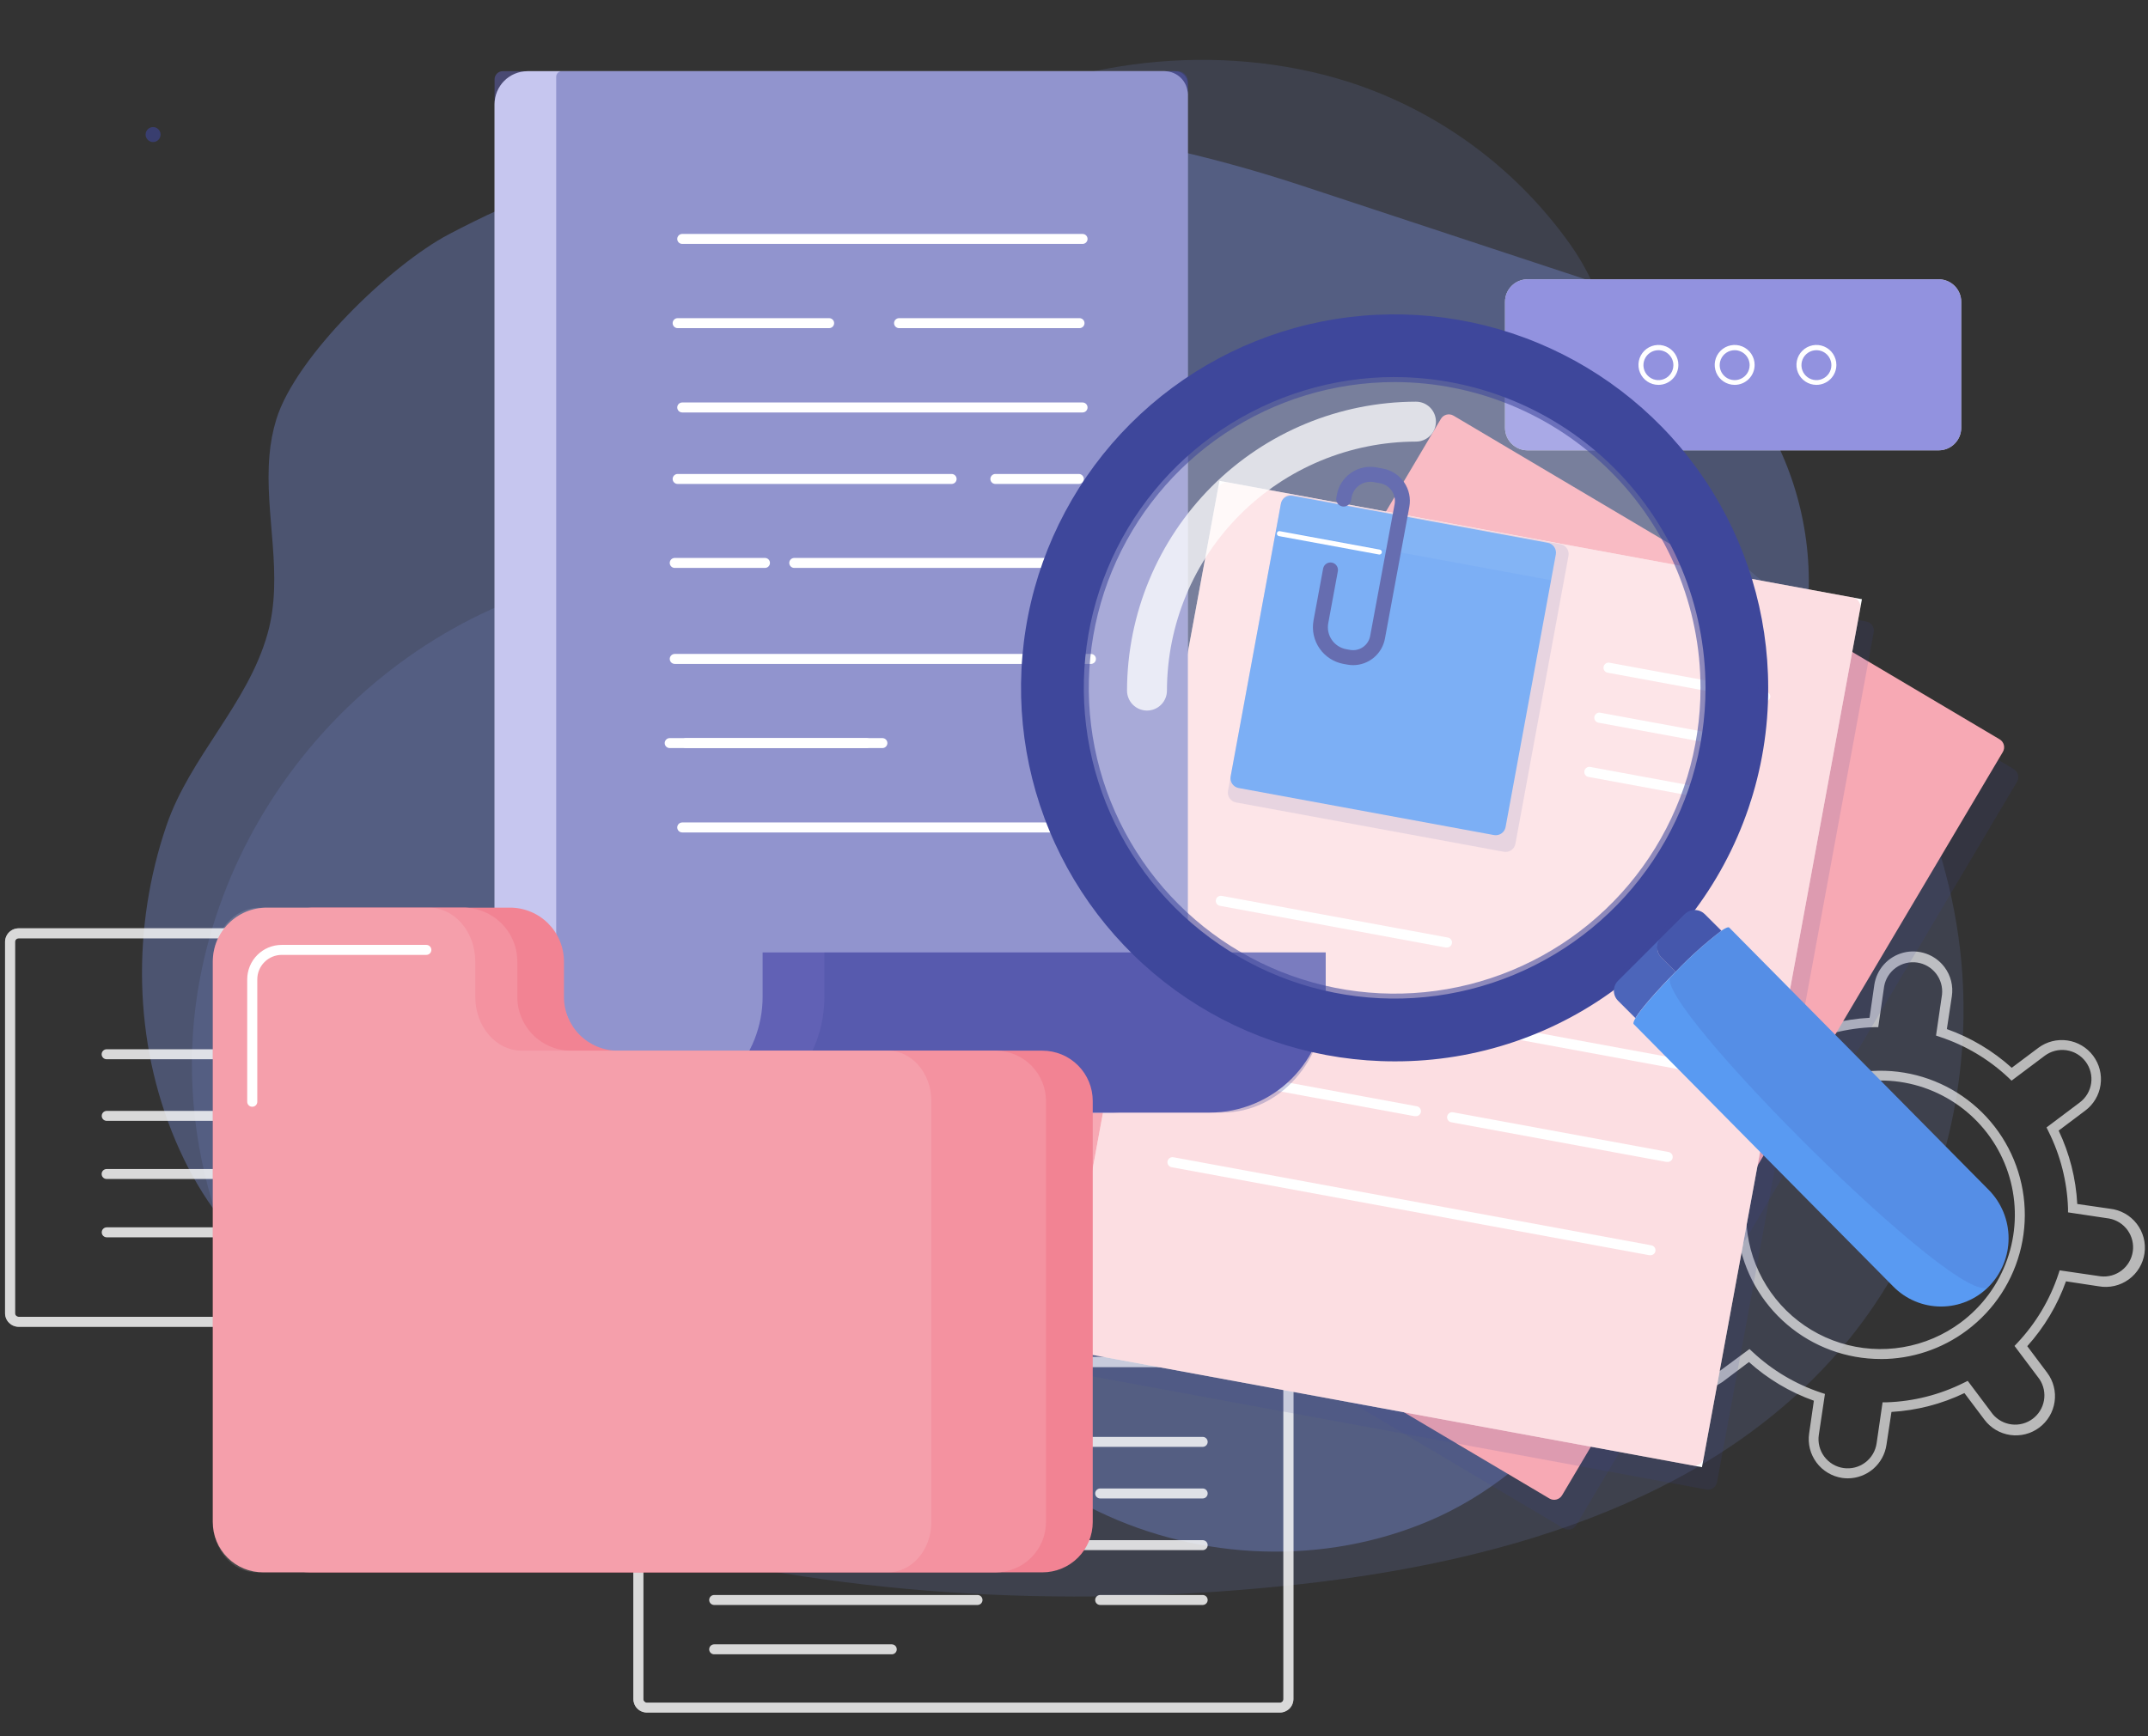 <svg width="261" height="211" viewBox="0 0 261 211" fill="none" xmlns="http://www.w3.org/2000/svg">
<rect x="0" y="0" width="261" height="211" fill="#333333" stroke="none"/>
<g opacity="0.41">
<path opacity="0.32" d="M238.474 126.497C238.689 122.845 238.591 119.182 238.182 115.547C236.248 98.486 227.484 82.4 214.59 71.049C209.99 66.997 204.755 63.367 201.761 58.023C196.72 49.02 197.101 38.674 190.855 29.794C184.515 20.817 175.535 14.036 165.162 10.39C134.457 -0.288 91.478 17.046 95.345 53.982C95.345 54.116 95.374 54.309 95.394 54.552C95.51 56.366 95.257 58.186 94.65 59.9C94.043 61.614 93.094 63.188 91.861 64.525C90.628 65.863 89.137 66.937 87.477 67.683C85.817 68.429 84.023 68.831 82.203 68.865C53.877 69.543 29.498 91.334 24.283 118.989C20.927 136.759 26.419 156.237 39.432 168.811C49.148 178.196 62.181 183.352 75.218 186.893C101.363 194 128.88 195.486 155.833 192.772C181.065 190.231 207.68 182.98 223.999 163.586C232.704 153.241 237.691 139.973 238.474 126.497Z" fill="#87A1FE"/>
</g>
<path opacity="0.3" d="M32.742 55.328C32.105 62.521 34.523 69.924 32.501 77.056C30.083 85.612 23.076 91.974 20.221 100.349C16.002 112.72 16.208 126.586 21.33 138.64C23.798 144.454 27.405 149.854 32.331 153.588C39.926 159.346 49.888 160.61 59.234 159.88C73.164 158.793 87.857 152.743 101.873 154.394C109.598 155.3 111.961 163.695 115.949 169.226C120.486 175.42 126.484 180.387 133.406 183.681C145.922 189.721 160.946 190.279 173.738 184.813C187.398 178.975 199.322 164.722 198.519 148.606C198.158 141.147 195.183 133.743 196.558 126.415C198.288 117.22 205.191 108.84 210.197 101.351C215.771 92.951 219.056 83.234 219.729 73.166C219.729 73.05 219.729 72.934 219.729 72.823C220.196 64.368 217.864 55.995 213.096 49.007C208.329 42.019 201.393 36.808 193.367 34.185L158.323 22.609C122.767 10.867 87.24 11.254 54.543 28.472C47.47 32.202 35.948 43.305 33.575 50.96C33.143 52.382 32.864 53.847 32.742 55.328Z" fill="#87A1FE"/>
<path opacity="0.58" d="M18.602 17.264C19.104 17.264 19.511 16.857 19.511 16.354C19.511 15.852 19.104 15.445 18.602 15.445C18.099 15.445 17.692 15.852 17.692 16.354C17.692 16.857 18.099 17.264 18.602 17.264Z" fill="#3E479B"/>
<g opacity="0.66">
<path d="M224.541 179.677C224.31 179.676 224.079 179.66 223.85 179.629C222.602 179.444 221.477 178.773 220.723 177.762C219.968 176.75 219.645 175.481 219.824 174.232L220.4 170.242C217.489 169.205 214.809 167.608 212.511 165.543L209.285 167.968C208.27 168.677 207.019 168.963 205.797 168.765C204.575 168.568 203.478 167.903 202.737 166.912C201.997 165.92 201.671 164.679 201.829 163.451C201.987 162.223 202.617 161.105 203.585 160.334L206.817 157.908C205.485 155.112 204.716 152.081 204.555 148.988L200.565 148.382C199.946 148.292 199.351 148.081 198.814 147.761C198.277 147.441 197.808 147.019 197.434 146.517C197.06 146.016 196.789 145.446 196.635 144.84C196.481 144.234 196.449 143.604 196.539 142.985C196.629 142.366 196.84 141.771 197.159 141.234C197.479 140.697 197.902 140.228 198.403 139.854C198.904 139.48 199.474 139.209 200.08 139.055C200.686 138.902 201.317 138.869 201.935 138.959L205.919 139.535C206.961 136.625 208.562 133.947 210.631 131.652L208.205 128.426C207.497 127.411 207.211 126.16 207.408 124.938C207.605 123.716 208.27 122.619 209.262 121.878C210.254 121.138 211.495 120.812 212.722 120.97C213.95 121.128 215.068 121.758 215.84 122.726L218.265 125.958C221.057 124.632 224.081 123.866 227.167 123.702L227.743 119.712C227.88 118.78 228.289 117.91 228.92 117.211C229.55 116.512 230.374 116.015 231.287 115.783C232.199 115.552 233.16 115.596 234.048 115.91C234.936 116.224 235.711 116.793 236.275 117.547C236.651 118.048 236.923 118.618 237.076 119.225C237.229 119.832 237.26 120.464 237.166 121.083L236.56 125.073C239.47 126.11 242.149 127.709 244.443 129.778L247.675 127.353C248.687 126.597 249.958 126.276 251.208 126.457C252.458 126.639 253.584 127.31 254.339 128.323C255.094 129.335 255.416 130.606 255.234 131.856C255.052 133.106 254.381 134.232 253.369 134.987L250.143 137.412C251.474 140.209 252.242 143.24 252.405 146.332L256.389 146.908C257.023 146.98 257.637 147.178 258.194 147.491C258.751 147.804 259.239 148.226 259.629 148.731C260.02 149.237 260.305 149.816 260.467 150.433C260.629 151.051 260.666 151.695 260.574 152.327C260.483 152.96 260.265 153.567 259.935 154.113C259.604 154.66 259.167 155.134 258.649 155.508C258.131 155.882 257.543 156.148 256.921 156.291C256.298 156.433 255.653 156.449 255.024 156.338L251.034 155.731C249.992 158.639 248.394 161.317 246.329 163.614L248.754 166.846C249.128 167.348 249.4 167.918 249.553 168.524C249.707 169.13 249.739 169.76 249.649 170.379C249.559 170.998 249.348 171.593 249.028 172.13C248.708 172.668 248.285 173.137 247.784 173.51C247.283 173.884 246.713 174.156 246.107 174.309C245.5 174.463 244.87 174.496 244.251 174.405C243.632 174.315 243.037 174.104 242.5 173.784C241.963 173.464 241.494 173.041 241.12 172.54L238.694 169.314C235.916 170.647 232.905 171.425 229.829 171.606L229.223 175.59C229.06 176.719 228.499 177.752 227.64 178.502C226.781 179.252 225.681 179.669 224.541 179.677ZM212.577 163.96L212.947 164.306C215.33 166.539 218.168 168.229 221.267 169.26L221.746 169.417L221 174.402C220.933 174.863 220.957 175.333 221.071 175.784C221.186 176.236 221.388 176.661 221.666 177.034C221.945 177.408 222.294 177.723 222.694 177.962C223.094 178.2 223.538 178.358 223.999 178.425C224.46 178.492 224.93 178.468 225.381 178.354C225.833 178.24 226.258 178.038 226.631 177.759C227.005 177.481 227.32 177.131 227.559 176.731C227.797 176.331 227.955 175.888 228.022 175.427L228.75 170.436H229.253C232.517 170.328 235.719 169.515 238.64 168.053L239.095 167.829L242.126 171.867C242.708 172.567 243.537 173.017 244.441 173.125C245.344 173.232 246.255 172.988 246.985 172.444C247.714 171.9 248.207 171.096 248.361 170.199C248.516 169.302 248.32 168.379 247.814 167.622L244.782 163.584L245.128 163.214C247.373 160.831 249.071 157.988 250.106 154.882L250.264 154.397L255.249 155.125C256.164 155.225 257.082 154.966 257.81 154.403C258.538 153.84 259.019 153.016 259.152 152.105C259.285 151.194 259.059 150.268 258.522 149.52C257.985 148.772 257.179 148.262 256.273 148.097L251.283 147.351V146.842C251.169 143.587 250.355 140.396 248.894 137.485L248.669 137.03L252.702 133.999C253.075 133.72 253.39 133.37 253.629 132.97C253.867 132.57 254.025 132.126 254.092 131.665C254.159 131.204 254.134 130.734 254.019 130.282C253.905 129.83 253.702 129.406 253.423 129.032C252.86 128.279 252.02 127.78 251.089 127.645C250.158 127.51 249.212 127.749 248.457 128.311L244.419 131.343L244.043 130.979C241.663 128.741 238.824 127.051 235.723 126.025L235.244 125.861L235.972 120.876C236.068 119.963 235.807 119.048 235.243 118.323C234.679 117.598 233.857 117.119 232.948 116.987C232.039 116.855 231.114 117.081 230.367 117.616C229.621 118.151 229.111 118.954 228.944 119.858L228.222 124.842H227.713C224.45 124.945 221.25 125.756 218.332 127.219L217.877 127.45L214.845 123.411C214.282 122.657 213.443 122.157 212.512 122.022C211.58 121.886 210.633 122.127 209.879 122.689C209.125 123.252 208.625 124.092 208.49 125.023C208.354 125.954 208.595 126.901 209.157 127.656L212.189 131.694L211.844 132.064C209.606 134.444 207.916 137.283 206.89 140.384L206.726 140.863L201.741 140.141C200.81 140.006 199.863 140.246 199.11 140.809C198.356 141.372 197.856 142.212 197.721 143.143C197.586 144.074 197.826 145.021 198.389 145.775C198.952 146.529 199.791 147.028 200.723 147.163L205.707 147.891V148.394C205.81 151.658 206.621 154.861 208.084 157.781L208.315 158.236L204.276 161.268C203.713 161.687 203.288 162.264 203.053 162.926C202.818 163.587 202.785 164.304 202.958 164.984C203.131 165.665 203.501 166.279 204.023 166.748C204.545 167.218 205.194 167.522 205.889 167.622C206.82 167.757 207.766 167.517 208.521 166.955L212.577 163.96ZM228.519 165.173C224.357 165.174 220.33 163.694 217.161 160.996C213.991 158.299 211.885 154.561 211.22 150.453C210.555 146.344 211.375 142.133 213.532 138.574C215.689 135.014 219.044 132.339 222.994 131.028C226.944 129.717 231.232 129.855 235.089 131.417C238.947 132.979 242.123 135.864 244.047 139.555C245.971 143.245 246.519 147.5 245.591 151.558C244.664 155.615 242.322 159.21 238.985 161.698C235.965 163.96 232.293 165.182 228.519 165.179V165.173ZM228.465 131.318C225.881 131.324 223.336 131.942 221.039 133.123C218.741 134.303 216.756 136.012 215.248 138.109C213.739 140.206 212.75 142.631 212.361 145.185C211.972 147.739 212.195 150.348 213.011 152.799C213.828 155.25 215.214 157.472 217.056 159.283C218.898 161.094 221.144 162.442 223.608 163.216C226.073 163.99 228.686 164.168 231.232 163.735C233.779 163.303 236.187 162.272 238.258 160.728C240.846 158.797 242.804 156.142 243.883 153.099C244.963 150.055 245.115 146.76 244.321 143.63C243.527 140.5 241.823 137.675 239.423 135.514C237.024 133.353 234.037 131.952 230.842 131.488C230.054 131.376 229.26 131.322 228.465 131.324V131.318Z" fill="white"/>
</g>
<g opacity="0.81">
<path d="M146.136 182.121H133.681C133.52 182.121 133.366 182.057 133.252 181.943C133.138 181.83 133.074 181.676 133.074 181.515C133.074 181.354 133.138 181.2 133.252 181.086C133.366 180.972 133.52 180.908 133.681 180.908H146.136C146.297 180.908 146.451 180.972 146.565 181.086C146.678 181.2 146.742 181.354 146.742 181.515C146.742 181.676 146.678 181.83 146.565 181.943C146.451 182.057 146.297 182.121 146.136 182.121Z" fill="white"/>
<path d="M146.136 195.067H133.681C133.52 195.067 133.366 195.003 133.252 194.89C133.138 194.776 133.074 194.622 133.074 194.461C133.074 194.3 133.138 194.146 133.252 194.032C133.366 193.918 133.52 193.855 133.681 193.855H146.136C146.297 193.855 146.451 193.918 146.565 194.032C146.678 194.146 146.742 194.3 146.742 194.461C146.742 194.622 146.678 194.776 146.565 194.89C146.451 195.003 146.297 195.067 146.136 195.067Z" fill="white"/>
<path d="M155.511 208.141H78.603C78.167 208.141 77.749 207.968 77.441 207.66C77.133 207.351 76.96 206.934 76.96 206.498V166.567C76.961 166.132 77.135 165.715 77.443 165.407C77.751 165.099 78.168 164.926 78.603 164.924H155.511C155.947 164.924 156.366 165.097 156.675 165.405C156.984 165.713 157.158 166.131 157.16 166.567V206.498C157.16 206.714 157.117 206.928 157.034 207.128C156.951 207.328 156.83 207.509 156.677 207.662C156.523 207.814 156.341 207.935 156.141 208.018C155.941 208.1 155.727 208.142 155.511 208.141ZM78.603 166.149C78.547 166.149 78.491 166.16 78.438 166.182C78.386 166.203 78.339 166.235 78.299 166.275C78.259 166.315 78.227 166.362 78.205 166.415C78.184 166.467 78.173 166.523 78.173 166.579V206.51C78.173 206.566 78.184 206.622 78.205 206.675C78.227 206.727 78.259 206.774 78.299 206.814C78.339 206.854 78.386 206.886 78.438 206.908C78.491 206.929 78.547 206.94 78.603 206.94H155.511C155.568 206.941 155.624 206.931 155.677 206.909C155.73 206.888 155.778 206.856 155.819 206.816C155.86 206.776 155.892 206.729 155.914 206.676C155.936 206.623 155.947 206.567 155.947 206.51V166.567C155.944 166.454 155.897 166.347 155.815 166.269C155.733 166.19 155.624 166.147 155.511 166.149H78.603Z" fill="white"/>
<path opacity="0.66" d="M155.511 208.141H78.603C78.167 208.141 77.749 207.968 77.441 207.66C77.133 207.351 76.96 206.934 76.96 206.498V166.567C76.961 166.132 77.135 165.715 77.443 165.407C77.751 165.099 78.168 164.926 78.603 164.924H155.511C155.947 164.924 156.366 165.097 156.675 165.405C156.984 165.713 157.158 166.131 157.16 166.567V206.498C157.16 206.714 157.117 206.928 157.034 207.128C156.951 207.328 156.83 207.509 156.677 207.662C156.523 207.814 156.341 207.935 156.141 208.018C155.941 208.1 155.727 208.142 155.511 208.141ZM78.603 166.149C78.547 166.149 78.491 166.16 78.438 166.182C78.386 166.203 78.339 166.235 78.299 166.275C78.259 166.315 78.227 166.362 78.205 166.415C78.184 166.467 78.173 166.523 78.173 166.579V206.51C78.173 206.566 78.184 206.622 78.205 206.675C78.227 206.727 78.259 206.774 78.299 206.814C78.339 206.854 78.386 206.886 78.438 206.908C78.491 206.929 78.547 206.94 78.603 206.94H155.511C155.568 206.941 155.624 206.931 155.677 206.909C155.73 206.888 155.778 206.856 155.819 206.816C155.86 206.776 155.892 206.729 155.914 206.676C155.936 206.623 155.947 206.567 155.947 206.51V166.567C155.944 166.454 155.897 166.347 155.815 166.269C155.733 166.19 155.624 166.147 155.511 166.149H78.603Z" fill="white"/>
<path d="M146.136 175.851H86.777C86.616 175.851 86.462 175.787 86.348 175.673C86.235 175.56 86.171 175.406 86.171 175.245C86.171 175.084 86.235 174.93 86.348 174.816C86.462 174.702 86.616 174.638 86.777 174.638H146.136C146.297 174.638 146.451 174.702 146.565 174.816C146.678 174.93 146.742 175.084 146.742 175.245C146.742 175.406 146.678 175.56 146.565 175.673C146.451 175.787 146.297 175.851 146.136 175.851Z" fill="white"/>
<path d="M146.136 188.403H86.777C86.616 188.403 86.462 188.339 86.348 188.226C86.235 188.112 86.171 187.958 86.171 187.797C86.171 187.636 86.235 187.482 86.348 187.368C86.462 187.254 86.616 187.19 86.777 187.19H146.136C146.297 187.19 146.451 187.254 146.565 187.368C146.678 187.482 146.742 187.636 146.742 187.797C146.742 187.958 146.678 188.112 146.565 188.226C146.451 188.339 146.297 188.403 146.136 188.403Z" fill="white"/>
<path d="M118.776 182.121H86.777C86.616 182.121 86.462 182.057 86.348 181.943C86.235 181.83 86.171 181.676 86.171 181.515C86.171 181.354 86.235 181.2 86.348 181.086C86.462 180.972 86.616 180.908 86.777 180.908H118.776C118.937 180.908 119.091 180.972 119.205 181.086C119.318 181.2 119.382 181.354 119.382 181.515C119.382 181.676 119.318 181.83 119.205 181.943C119.091 182.057 118.937 182.121 118.776 182.121Z" fill="white"/>
<path d="M118.776 195.067H86.777C86.616 195.067 86.462 195.003 86.348 194.89C86.235 194.776 86.171 194.622 86.171 194.461C86.171 194.3 86.235 194.146 86.348 194.032C86.462 193.918 86.616 193.855 86.777 193.855H118.776C118.937 193.855 119.091 193.918 119.205 194.032C119.318 194.146 119.382 194.3 119.382 194.461C119.382 194.622 119.318 194.776 119.205 194.89C119.091 195.003 118.937 195.067 118.776 195.067Z" fill="white"/>
<path d="M108.358 201.064H86.777C86.616 201.064 86.462 201.001 86.348 200.887C86.235 200.773 86.171 200.619 86.171 200.458C86.171 200.297 86.235 200.143 86.348 200.029C86.462 199.916 86.616 199.852 86.777 199.852H108.358C108.519 199.852 108.673 199.916 108.787 200.029C108.901 200.143 108.965 200.297 108.965 200.458C108.965 200.619 108.901 200.773 108.787 200.887C108.673 201.001 108.519 201.064 108.358 201.064Z" fill="white"/>
</g>
<g opacity="0.81">
<path d="M26.957 143.294H12.956C12.795 143.294 12.641 143.23 12.527 143.117C12.414 143.003 12.35 142.849 12.35 142.688C12.35 142.527 12.414 142.373 12.527 142.259C12.641 142.145 12.795 142.082 12.956 142.082H26.957C27.118 142.082 27.273 142.145 27.386 142.259C27.5 142.373 27.564 142.527 27.564 142.688C27.564 142.849 27.5 143.003 27.386 143.117C27.273 143.23 27.118 143.294 26.957 143.294Z" fill="white"/>
<path d="M26.957 128.741H12.956C12.795 128.741 12.641 128.677 12.527 128.564C12.414 128.45 12.35 128.296 12.35 128.135C12.35 127.974 12.414 127.82 12.527 127.706C12.641 127.592 12.795 127.528 12.956 127.528H26.957C27.118 127.528 27.273 127.592 27.386 127.706C27.5 127.82 27.564 127.974 27.564 128.135C27.564 128.296 27.5 128.45 27.386 128.564C27.273 128.677 27.118 128.741 26.957 128.741Z" fill="white"/>
<path d="M88.978 161.255H2.266C1.829 161.255 1.411 161.082 1.101 160.774C0.792 160.466 0.618 160.049 0.616 159.612V114.479C0.616 114.042 0.79 113.622 1.099 113.313C1.409 113.003 1.828 112.83 2.266 112.83H88.978C89.195 112.83 89.409 112.872 89.609 112.955C89.808 113.038 89.99 113.16 90.142 113.313C90.295 113.466 90.416 113.648 90.498 113.848C90.581 114.048 90.622 114.263 90.622 114.479V159.612C90.622 159.828 90.579 160.042 90.496 160.241C90.414 160.44 90.293 160.622 90.14 160.774C89.988 160.927 89.807 161.048 89.607 161.13C89.408 161.213 89.194 161.255 88.978 161.255ZM2.266 114.042C2.15 114.042 2.039 114.088 1.957 114.17C1.875 114.252 1.829 114.363 1.829 114.479V159.612C1.829 159.669 1.84 159.726 1.862 159.778C1.884 159.831 1.917 159.879 1.957 159.919C1.998 159.959 2.046 159.99 2.099 160.012C2.152 160.033 2.209 160.043 2.266 160.043H88.978C89.093 160.043 89.202 159.997 89.283 159.917C89.364 159.836 89.409 159.726 89.409 159.612V114.479C89.41 114.422 89.399 114.365 89.378 114.312C89.357 114.259 89.325 114.211 89.285 114.171C89.245 114.13 89.197 114.098 89.144 114.076C89.092 114.054 89.035 114.042 88.978 114.042H2.266Z" fill="white"/>
<path opacity="0.66" d="M88.978 161.255H2.266C1.829 161.255 1.411 161.082 1.101 160.774C0.792 160.466 0.618 160.049 0.616 159.612V114.479C0.616 114.042 0.79 113.622 1.099 113.313C1.409 113.003 1.828 112.83 2.266 112.83H88.978C89.195 112.83 89.409 112.872 89.609 112.955C89.808 113.038 89.99 113.16 90.142 113.313C90.295 113.466 90.416 113.648 90.498 113.848C90.581 114.048 90.622 114.263 90.622 114.479V159.612C90.622 159.828 90.579 160.042 90.496 160.241C90.414 160.44 90.293 160.622 90.14 160.774C89.988 160.927 89.807 161.048 89.607 161.13C89.408 161.213 89.194 161.255 88.978 161.255ZM2.266 114.042C2.15 114.042 2.039 114.088 1.957 114.17C1.875 114.252 1.829 114.363 1.829 114.479V159.612C1.829 159.669 1.84 159.726 1.862 159.778C1.884 159.831 1.917 159.879 1.957 159.919C1.998 159.959 2.046 159.99 2.099 160.012C2.152 160.033 2.209 160.043 2.266 160.043H88.978C89.093 160.043 89.202 159.997 89.283 159.917C89.364 159.836 89.409 159.726 89.409 159.612V114.479C89.41 114.422 89.399 114.365 89.378 114.312C89.357 114.259 89.325 114.211 89.285 114.171C89.245 114.13 89.197 114.098 89.144 114.076C89.092 114.054 89.035 114.042 88.978 114.042H2.266Z" fill="white"/>
<path d="M79.67 150.383H12.968C12.807 150.383 12.653 150.319 12.539 150.205C12.426 150.092 12.362 149.937 12.362 149.777C12.362 149.616 12.426 149.462 12.539 149.348C12.653 149.234 12.807 149.17 12.968 149.17H79.67C79.831 149.17 79.985 149.234 80.099 149.348C80.213 149.462 80.277 149.616 80.277 149.777C80.277 149.937 80.213 150.092 80.099 150.205C79.985 150.319 79.831 150.383 79.67 150.383Z" fill="white"/>
<path d="M79.67 136.23H12.968C12.807 136.23 12.653 136.166 12.539 136.052C12.426 135.939 12.362 135.784 12.362 135.624C12.362 135.463 12.426 135.309 12.539 135.195C12.653 135.081 12.807 135.017 12.968 135.017H79.67C79.831 135.017 79.985 135.081 80.099 135.195C80.213 135.309 80.277 135.463 80.277 135.624C80.277 135.784 80.213 135.939 80.099 136.052C79.985 136.166 79.831 136.23 79.67 136.23Z" fill="white"/>
<path d="M79.67 143.294H43.7C43.539 143.294 43.385 143.23 43.271 143.117C43.157 143.003 43.093 142.849 43.093 142.688C43.093 142.527 43.157 142.373 43.271 142.259C43.385 142.145 43.539 142.082 43.7 142.082H79.67C79.831 142.082 79.986 142.145 80.099 142.259C80.213 142.373 80.277 142.527 80.277 142.688C80.277 142.849 80.213 143.003 80.099 143.117C79.986 143.23 79.831 143.294 79.67 143.294Z" fill="white"/>
<path d="M79.67 128.741H43.7C43.539 128.741 43.385 128.677 43.271 128.564C43.157 128.45 43.093 128.296 43.093 128.135C43.093 127.974 43.157 127.82 43.271 127.706C43.385 127.592 43.539 127.528 43.7 127.528H79.67C79.831 127.528 79.986 127.592 80.099 127.706C80.213 127.82 80.277 127.974 80.277 128.135C80.277 128.296 80.213 128.45 80.099 128.564C79.986 128.677 79.831 128.741 79.67 128.741Z" fill="white"/>
<path d="M79.67 121.998H55.415C55.254 121.998 55.1 121.934 54.986 121.821C54.873 121.707 54.809 121.553 54.809 121.392C54.809 121.231 54.873 121.077 54.986 120.963C55.1 120.849 55.254 120.785 55.415 120.785H79.67C79.831 120.785 79.986 120.849 80.099 120.963C80.213 121.077 80.277 121.231 80.277 121.392C80.277 121.553 80.213 121.707 80.099 121.821C79.986 121.934 79.831 121.998 79.67 121.998Z" fill="white"/>
</g>
<path opacity="0.14" d="M176.802 54.533L123.245 144.877C122.929 145.41 123.105 146.098 123.638 146.414L189.993 185.75C190.526 186.066 191.214 185.89 191.53 185.357L245.087 95.013C245.403 94.48 245.227 93.792 244.694 93.476L178.339 54.14C177.806 53.824 177.118 54 176.802 54.533Z" fill="#3E479B"/>
<path d="M175.078 50.912L121.521 141.256C121.205 141.789 121.381 142.477 121.914 142.793L188.269 182.129C188.802 182.445 189.49 182.269 189.806 181.736L243.363 91.392C243.679 90.859 243.503 90.171 242.97 89.855L176.615 50.519C176.082 50.203 175.394 50.379 175.078 50.912Z" fill="#F7A9B4"/>
<path opacity="0.14" d="M207.326 181.03L131.468 167.052C131.176 166.997 130.917 166.828 130.749 166.582C130.581 166.337 130.517 166.035 130.57 165.743L149.611 62.457C149.664 62.165 149.831 61.905 150.075 61.736C150.32 61.566 150.622 61.501 150.914 61.554L226.773 75.537C226.918 75.564 227.056 75.619 227.18 75.7C227.303 75.78 227.41 75.884 227.493 76.006C227.576 76.128 227.635 76.264 227.665 76.409C227.696 76.553 227.697 76.702 227.67 76.847L208.636 180.132C208.61 180.277 208.555 180.416 208.475 180.54C208.394 180.664 208.29 180.771 208.168 180.855C208.047 180.938 207.909 180.996 207.765 181.027C207.62 181.057 207.471 181.058 207.326 181.03Z" fill="#3E479B"/>
<path d="M148.174 58.442L128.736 163.935L206.803 178.32L226.241 72.826L148.174 58.442Z" fill="white"/>
<path opacity="0.39" d="M147.97 59.545L128.939 162.832C128.827 163.441 129.23 164.026 129.839 164.139L205.7 178.117C206.309 178.229 206.894 177.826 207.007 177.217L226.038 73.93C226.15 73.32 225.747 72.736 225.138 72.623L149.277 58.645C148.668 58.533 148.083 58.936 147.97 59.545Z" fill="#F7A9B4"/>
<path d="M214.439 85.263H214.33L195.344 81.759C195.264 81.744 195.188 81.714 195.12 81.671C195.052 81.627 194.993 81.57 194.947 81.504C194.901 81.437 194.868 81.362 194.851 81.283C194.834 81.204 194.832 81.123 194.847 81.043C194.861 80.963 194.891 80.887 194.935 80.819C194.978 80.751 195.035 80.692 195.101 80.646C195.168 80.6 195.243 80.567 195.322 80.55C195.401 80.533 195.483 80.531 195.562 80.546L214.548 84.045C214.709 84.059 214.857 84.137 214.961 84.261C215.064 84.385 215.114 84.545 215.1 84.706C215.085 84.867 215.008 85.015 214.884 85.118C214.76 85.222 214.6 85.272 214.439 85.257V85.263Z" fill="white"/>
<path d="M213.323 91.333H213.214L194.222 87.835C194.061 87.805 193.919 87.712 193.826 87.578C193.734 87.443 193.698 87.277 193.728 87.116C193.758 86.955 193.85 86.813 193.985 86.72C194.12 86.627 194.286 86.592 194.447 86.622L213.432 90.121C213.512 90.128 213.589 90.151 213.66 90.188C213.731 90.225 213.794 90.275 213.845 90.337C213.896 90.398 213.935 90.469 213.959 90.545C213.983 90.622 213.991 90.702 213.984 90.782C213.977 90.861 213.954 90.939 213.917 91.01C213.88 91.08 213.829 91.143 213.768 91.194C213.707 91.246 213.636 91.284 213.559 91.308C213.483 91.332 213.403 91.341 213.323 91.333Z" fill="white"/>
<path d="M212.11 97.925H211.995L193.009 94.426C192.849 94.397 192.706 94.305 192.613 94.171C192.519 94.037 192.483 93.871 192.512 93.71C192.541 93.55 192.633 93.407 192.767 93.314C192.901 93.22 193.067 93.184 193.228 93.213L212.22 96.718C212.38 96.733 212.529 96.81 212.632 96.934C212.736 97.058 212.786 97.218 212.771 97.379C212.757 97.54 212.679 97.688 212.555 97.792C212.431 97.895 212.271 97.945 212.11 97.931V97.925Z" fill="white"/>
<path opacity="0.14" d="M155.662 61.121L149.214 96.114C149.093 96.773 149.529 97.405 150.187 97.526L182.724 103.522C183.383 103.643 184.015 103.207 184.136 102.549L190.584 67.555C190.705 66.896 190.27 66.264 189.611 66.143L157.075 60.148C156.416 60.026 155.784 60.462 155.662 61.121Z" fill="#3E479B"/>
<path d="M155.639 61.231L149.534 94.364C149.412 95.022 149.848 95.655 150.507 95.776L181.528 101.492C182.187 101.613 182.82 101.178 182.941 100.519L189.046 67.386C189.167 66.727 188.732 66.095 188.073 65.974L157.051 60.258C156.392 60.136 155.76 60.572 155.639 61.231Z" fill="#599AF2"/>
<path opacity="0.07" d="M188.48 70.522L155.074 64.368L155.68 61.208C155.708 61.056 155.766 60.91 155.85 60.779C155.934 60.649 156.044 60.537 156.172 60.449C156.3 60.361 156.444 60.299 156.596 60.267C156.748 60.235 156.904 60.233 157.057 60.262L188.183 65.999C188.329 66.026 188.469 66.081 188.594 66.162C188.719 66.243 188.827 66.348 188.911 66.471C188.996 66.594 189.055 66.732 189.086 66.878C189.117 67.024 189.119 67.174 189.092 67.321L188.48 70.522Z" fill="#ECF1F7"/>
<path d="M164.418 80.843C164.18 80.842 163.943 80.82 163.709 80.776L163.242 80.691C162.061 80.473 161.014 79.795 160.332 78.806C159.65 77.817 159.388 76.598 159.604 75.416L160.774 69.085C160.823 68.853 160.96 68.649 161.157 68.517C161.354 68.385 161.595 68.334 161.828 68.377C162.061 68.42 162.269 68.552 162.406 68.746C162.543 68.939 162.6 69.178 162.563 69.413L161.393 75.743C161.263 76.451 161.42 77.181 161.828 77.773C162.236 78.365 162.862 78.771 163.57 78.903L164.03 78.987C164.58 79.088 165.148 78.967 165.608 78.65C166.069 78.332 166.385 77.846 166.486 77.296L169.458 61.275C169.562 60.707 169.437 60.121 169.109 59.646C168.782 59.171 168.279 58.845 167.711 58.74L166.923 58.595C166.624 58.54 166.318 58.544 166.021 58.607C165.724 58.671 165.442 58.792 165.192 58.964C164.942 59.137 164.728 59.357 164.563 59.612C164.398 59.867 164.285 60.152 164.23 60.45L164.158 60.844C164.109 61.077 163.972 61.281 163.775 61.413C163.578 61.545 163.337 61.595 163.104 61.553C162.87 61.51 162.663 61.378 162.526 61.184C162.388 60.991 162.332 60.751 162.369 60.517L162.442 60.117C162.642 59.041 163.261 58.089 164.162 57.468C165.063 56.847 166.174 56.609 167.25 56.806L168.039 56.952C169.081 57.143 170.004 57.741 170.605 58.613C171.207 59.485 171.437 60.56 171.246 61.602L168.281 77.617C168.114 78.521 167.637 79.338 166.932 79.927C166.226 80.516 165.337 80.84 164.418 80.843Z" fill="#3E479B"/>
<path d="M167.578 67.387H167.523L155.395 65.156C155.317 65.141 155.247 65.096 155.202 65.03C155.156 64.964 155.139 64.883 155.153 64.804C155.159 64.764 155.173 64.726 155.194 64.692C155.215 64.657 155.242 64.628 155.275 64.604C155.308 64.581 155.346 64.565 155.385 64.556C155.424 64.548 155.465 64.548 155.505 64.555L167.632 66.793C167.672 66.797 167.711 66.808 167.746 66.827C167.782 66.845 167.813 66.871 167.839 66.901C167.864 66.932 167.884 66.967 167.895 67.005C167.907 67.044 167.912 67.084 167.908 67.124C167.905 67.163 167.893 67.202 167.875 67.237C167.856 67.273 167.831 67.304 167.8 67.33C167.769 67.356 167.734 67.375 167.696 67.387C167.658 67.399 167.617 67.403 167.578 67.4V67.387Z" fill="white"/>
<path d="M204.628 130.051H204.519L146.494 119.354C146.414 119.34 146.338 119.309 146.27 119.265C146.202 119.221 146.144 119.164 146.098 119.097C146.052 119.031 146.02 118.956 146.003 118.876C145.986 118.797 145.985 118.715 146 118.636C146.014 118.556 146.045 118.48 146.089 118.412C146.133 118.344 146.19 118.286 146.256 118.24C146.323 118.194 146.398 118.162 146.478 118.145C146.557 118.128 146.638 118.127 146.718 118.142L204.737 128.832C204.898 128.847 205.046 128.924 205.15 129.048C205.253 129.172 205.303 129.332 205.289 129.493C205.274 129.654 205.196 129.802 205.072 129.906C204.948 130.009 204.789 130.059 204.628 130.045V130.051Z" fill="white"/>
<path d="M200.492 152.554C200.456 152.56 200.419 152.56 200.383 152.554L142.358 141.863C142.279 141.849 142.203 141.818 142.135 141.774C142.067 141.73 142.008 141.673 141.962 141.606C141.916 141.54 141.884 141.465 141.867 141.385C141.85 141.306 141.849 141.224 141.864 141.145C141.879 141.065 141.909 140.989 141.953 140.921C141.997 140.853 142.054 140.795 142.121 140.749C142.188 140.703 142.263 140.671 142.342 140.654C142.421 140.637 142.503 140.636 142.583 140.651L200.601 151.347C200.762 151.362 200.911 151.439 201.014 151.563C201.118 151.687 201.168 151.847 201.153 152.008C201.139 152.169 201.061 152.317 200.937 152.421C200.813 152.524 200.653 152.574 200.492 152.56V152.554Z" fill="white"/>
<path d="M171.974 135.66H171.883L144.45 130.603C144.289 130.573 144.147 130.481 144.054 130.346C143.962 130.211 143.926 130.045 143.956 129.884C143.986 129.723 144.078 129.581 144.213 129.488C144.348 129.396 144.514 129.36 144.675 129.39L172.101 134.447C172.262 134.462 172.411 134.539 172.514 134.663C172.618 134.787 172.668 134.947 172.653 135.108C172.639 135.269 172.561 135.418 172.437 135.521C172.313 135.624 172.153 135.674 171.992 135.66H171.974Z" fill="white"/>
<path d="M175.752 115.158H175.643L148.234 110.095C148.073 110.066 147.93 109.974 147.837 109.84C147.744 109.706 147.708 109.54 147.737 109.379C147.766 109.219 147.857 109.076 147.992 108.983C148.126 108.889 148.292 108.853 148.452 108.882L175.879 113.939C176.04 113.954 176.188 114.032 176.292 114.156C176.395 114.28 176.445 114.439 176.431 114.6C176.416 114.761 176.339 114.91 176.215 115.013C176.091 115.117 175.931 115.167 175.77 115.152L175.752 115.158Z" fill="white"/>
<path d="M202.584 141.214C202.546 141.22 202.507 141.22 202.469 141.214L176.34 136.4C176.179 136.371 176.036 136.279 175.943 136.145C175.85 136.011 175.814 135.845 175.843 135.684C175.872 135.523 175.963 135.381 176.097 135.287C176.232 135.194 176.397 135.158 176.558 135.187L202.693 140.008C202.854 140.022 203.003 140.1 203.106 140.224C203.21 140.348 203.26 140.508 203.245 140.669C203.231 140.83 203.153 140.978 203.029 141.082C202.905 141.185 202.745 141.235 202.584 141.221V141.214Z" fill="white"/>
<path d="M235.565 33.945H185.611C184.098 33.945 182.871 35.172 182.871 36.686V51.991C182.871 53.505 184.098 54.732 185.611 54.732H235.565C237.079 54.732 238.306 53.505 238.306 51.991V36.686C238.306 35.172 237.079 33.945 235.565 33.945Z" fill="white"/>
<path opacity="0.74" d="M235.565 33.945H185.611C184.098 33.945 182.871 35.172 182.871 36.686V51.991C182.871 53.505 184.098 54.732 185.611 54.732H235.565C237.079 54.732 238.306 53.505 238.306 51.991V36.686C238.306 35.172 237.079 33.945 235.565 33.945Z" fill="#6D6CD4"/>
<path d="M220.709 46.776C220.229 46.776 219.76 46.634 219.361 46.368C218.963 46.101 218.652 45.722 218.468 45.279C218.285 44.836 218.236 44.348 218.33 43.878C218.424 43.407 218.655 42.975 218.994 42.636C219.333 42.297 219.765 42.066 220.236 41.972C220.706 41.878 221.194 41.926 221.637 42.11C222.08 42.294 222.459 42.604 222.726 43.003C222.992 43.402 223.135 43.871 223.135 44.351C223.135 44.994 222.879 45.611 222.424 46.066C221.969 46.521 221.352 46.776 220.709 46.776ZM220.709 42.562C220.349 42.562 219.997 42.669 219.698 42.869C219.399 43.069 219.166 43.353 219.028 43.685C218.891 44.017 218.855 44.383 218.925 44.736C218.995 45.089 219.168 45.413 219.423 45.667C219.677 45.922 220.001 46.095 220.354 46.165C220.707 46.236 221.073 46.2 221.405 46.062C221.738 45.924 222.022 45.691 222.222 45.392C222.421 45.093 222.528 44.741 222.528 44.381C222.528 43.899 222.336 43.436 221.995 43.095C221.654 42.754 221.191 42.562 220.709 42.562Z" fill="white"/>
<path d="M210.776 46.776C210.297 46.776 209.828 46.634 209.429 46.368C209.03 46.101 208.719 45.722 208.535 45.279C208.352 44.836 208.304 44.348 208.397 43.878C208.491 43.407 208.722 42.975 209.061 42.636C209.4 42.297 209.833 42.066 210.303 41.972C210.774 41.878 211.261 41.926 211.705 42.11C212.148 42.294 212.527 42.604 212.793 43.003C213.06 43.402 213.202 43.871 213.202 44.351C213.202 44.994 212.946 45.611 212.491 46.066C212.037 46.521 211.42 46.776 210.776 46.776ZM210.776 42.562C210.417 42.562 210.065 42.669 209.766 42.869C209.467 43.069 209.233 43.353 209.096 43.685C208.958 44.017 208.922 44.383 208.992 44.736C209.062 45.089 209.236 45.413 209.49 45.667C209.744 45.922 210.069 46.095 210.421 46.165C210.774 46.236 211.14 46.2 211.473 46.062C211.805 45.924 212.089 45.691 212.289 45.392C212.489 45.093 212.596 44.741 212.596 44.381C212.596 43.899 212.404 43.436 212.063 43.095C211.722 42.754 211.259 42.562 210.776 42.562Z" fill="white"/>
<path d="M201.511 46.776C201.031 46.776 200.562 46.634 200.163 46.368C199.764 46.101 199.454 45.722 199.27 45.279C199.086 44.836 199.038 44.348 199.132 43.878C199.226 43.407 199.457 42.975 199.796 42.636C200.135 42.297 200.567 42.066 201.038 41.972C201.508 41.878 201.996 41.926 202.439 42.11C202.882 42.294 203.261 42.604 203.528 43.003C203.794 43.402 203.936 43.871 203.936 44.351C203.936 44.994 203.681 45.611 203.226 46.066C202.771 46.521 202.154 46.776 201.511 46.776ZM201.511 42.562C201.151 42.562 200.799 42.669 200.5 42.869C200.201 43.069 199.968 43.353 199.83 43.685C199.692 44.017 199.656 44.383 199.727 44.736C199.797 45.089 199.97 45.413 200.225 45.667C200.479 45.922 200.803 46.095 201.156 46.165C201.509 46.236 201.875 46.2 202.207 46.062C202.539 45.924 202.824 45.691 203.023 45.392C203.223 45.093 203.33 44.741 203.33 44.381C203.33 43.899 203.138 43.436 202.797 43.095C202.456 42.754 201.993 42.562 201.511 42.562Z" fill="white"/>
<path d="M64.098 8.653H141.497C141.868 8.652 142.235 8.725 142.578 8.866C142.921 9.007 143.232 9.215 143.495 9.477C143.757 9.739 143.966 10.05 144.108 10.392C144.25 10.735 144.323 11.102 144.323 11.473V125.473C144.325 126.753 144.074 128.02 143.585 129.203C143.096 130.386 142.379 131.461 141.475 132.367C140.57 133.272 139.496 133.991 138.314 134.481C137.132 134.971 135.864 135.223 134.584 135.223H80.841C75.338 135.222 70.062 133.035 66.172 129.144C62.282 125.252 60.096 119.975 60.096 114.473V12.661C60.096 12.135 60.198 11.614 60.399 11.128C60.6 10.642 60.895 10.2 61.266 9.827C61.638 9.455 62.08 9.16 62.566 8.958C63.051 8.757 63.572 8.653 64.098 8.653Z" fill="white"/>
<path opacity="0.39" d="M61.079 8.653H142.807C143.208 8.653 143.593 8.812 143.877 9.095C144.161 9.378 144.321 9.762 144.323 10.163V125.928C144.325 127.148 144.086 128.356 143.62 129.484C143.154 130.612 142.47 131.637 141.608 132.5C140.746 133.363 139.722 134.048 138.595 134.516C137.468 134.983 136.259 135.223 135.039 135.223H78.997C76.515 135.223 74.056 134.734 71.763 133.784C69.469 132.834 67.385 131.441 65.63 129.685C63.875 127.93 62.483 125.845 61.533 123.551C60.584 121.257 60.096 118.799 60.096 116.316V9.635C60.096 9.375 60.2 9.125 60.384 8.941C60.568 8.757 60.818 8.653 61.079 8.653Z" fill="#6D6CD4"/>
<path opacity="0.39" d="M68.246 8.653H143.128C143.45 8.653 143.759 8.781 143.986 9.008C144.213 9.236 144.341 9.544 144.341 9.866V126.291C144.332 128.667 143.38 130.941 141.695 132.616C140.01 134.29 137.73 135.228 135.355 135.223H86.165C81.235 135.22 76.508 133.259 73.024 129.772C69.54 126.284 67.584 121.555 67.585 116.626V9.296C67.593 9.125 67.666 8.963 67.788 8.844C67.911 8.724 68.075 8.656 68.246 8.653Z" fill="#3E479B"/>
<path d="M79.331 135.223H146.985C150.724 135.223 154.31 133.738 156.954 131.094C159.598 128.45 161.083 124.864 161.083 121.125V115.758H92.665V121.119C92.672 124.73 91.293 128.207 88.812 130.831C86.331 133.456 82.937 135.028 79.331 135.223Z" fill="#6161B5"/>
<g opacity="0.28">
<path d="M88.299 135.223H148.531C155.462 135.223 161.083 128.911 161.083 121.125V115.758H100.172V121.119C100.172 128.644 94.915 134.799 88.299 135.223Z" fill="#3E479B"/>
</g>
<path d="M131.54 101.175H82.896C82.736 101.175 82.581 101.111 82.468 100.997C82.354 100.884 82.29 100.729 82.29 100.569C82.29 100.408 82.354 100.254 82.468 100.14C82.581 100.026 82.736 99.962 82.896 99.962H131.54C131.701 99.962 131.855 100.026 131.969 100.14C132.083 100.254 132.147 100.408 132.147 100.569C132.147 100.729 132.083 100.884 131.969 100.997C131.855 101.111 131.701 101.175 131.54 101.175Z" fill="white"/>
<path d="M132.559 80.691H81.987C81.826 80.691 81.672 80.627 81.558 80.514C81.444 80.4 81.38 80.246 81.38 80.085C81.38 79.924 81.444 79.77 81.558 79.656C81.672 79.543 81.826 79.479 81.987 79.479H132.559C132.72 79.479 132.874 79.543 132.988 79.656C133.102 79.77 133.165 79.924 133.165 80.085C133.165 80.246 133.102 80.4 132.988 80.514C132.874 80.627 132.72 80.691 132.559 80.691Z" fill="white"/>
<path d="M107.218 90.921H81.374C81.213 90.921 81.059 90.857 80.945 90.743C80.832 90.63 80.768 90.475 80.768 90.315C80.768 90.154 80.832 90 80.945 89.886C81.059 89.772 81.213 89.708 81.374 89.708H107.218C107.379 89.708 107.533 89.772 107.647 89.886C107.761 90 107.825 90.154 107.825 90.315C107.825 90.475 107.761 90.63 107.647 90.743C107.533 90.857 107.379 90.921 107.218 90.921Z" fill="white"/>
<path d="M105.26 90.921H83.351C83.19 90.921 83.036 90.857 82.922 90.743C82.809 90.63 82.745 90.475 82.745 90.315C82.745 90.154 82.809 90 82.922 89.886C83.036 89.772 83.19 89.708 83.351 89.708H105.278C105.439 89.708 105.593 89.772 105.707 89.886C105.82 90 105.884 90.154 105.884 90.315C105.884 90.475 105.82 90.63 105.707 90.743C105.593 90.857 105.439 90.921 105.278 90.921H105.26Z" fill="white"/>
<path d="M115.629 58.819H82.338C82.178 58.819 82.023 58.755 81.91 58.642C81.796 58.528 81.732 58.374 81.732 58.213C81.732 58.052 81.796 57.898 81.91 57.784C82.023 57.67 82.178 57.606 82.338 57.606H115.629C115.79 57.606 115.944 57.67 116.058 57.784C116.171 57.898 116.235 58.052 116.235 58.213C116.235 58.374 116.171 58.528 116.058 58.642C115.944 58.755 115.79 58.819 115.629 58.819Z" fill="white"/>
<path d="M131.061 58.819H120.947C120.786 58.819 120.632 58.755 120.518 58.642C120.404 58.528 120.34 58.374 120.34 58.213C120.34 58.052 120.404 57.898 120.518 57.784C120.632 57.67 120.786 57.606 120.947 57.606H131.086C131.246 57.606 131.401 57.67 131.514 57.784C131.628 57.898 131.692 58.052 131.692 58.213C131.692 58.374 131.628 58.528 131.514 58.642C131.401 58.755 131.246 58.819 131.086 58.819H131.061Z" fill="white"/>
<path d="M132.559 69.025H96.51C96.349 69.025 96.195 68.961 96.081 68.847C95.967 68.733 95.903 68.579 95.903 68.418C95.903 68.257 95.967 68.103 96.081 67.989C96.195 67.876 96.349 67.812 96.51 67.812H132.559C132.72 67.812 132.874 67.876 132.988 67.989C133.102 68.103 133.165 68.257 133.165 68.418C133.165 68.579 133.102 68.733 132.988 68.847C132.874 68.961 132.72 69.025 132.559 69.025Z" fill="white"/>
<path d="M92.95 69.025H81.987C81.826 69.025 81.672 68.961 81.558 68.847C81.444 68.733 81.38 68.579 81.38 68.418C81.38 68.257 81.444 68.103 81.558 67.989C81.672 67.876 81.826 67.812 81.987 67.812H92.95C93.111 67.812 93.265 67.876 93.379 67.989C93.493 68.103 93.556 68.257 93.556 68.418C93.556 68.579 93.493 68.733 93.379 68.847C93.265 68.961 93.111 69.025 92.95 69.025Z" fill="white"/>
<path d="M131.54 50.13H82.896C82.736 50.13 82.581 50.066 82.468 49.952C82.354 49.838 82.29 49.684 82.29 49.523C82.29 49.362 82.354 49.208 82.468 49.094C82.581 48.981 82.736 48.917 82.896 48.917H131.54C131.701 48.917 131.855 48.981 131.969 49.094C132.083 49.208 132.147 49.362 132.147 49.523C132.147 49.684 132.083 49.838 131.969 49.952C131.855 50.066 131.701 50.13 131.54 50.13Z" fill="white"/>
<path d="M131.54 29.646H82.896C82.736 29.646 82.581 29.582 82.468 29.468C82.354 29.355 82.29 29.201 82.29 29.04C82.29 28.879 82.354 28.725 82.468 28.611C82.581 28.497 82.736 28.433 82.896 28.433H131.54C131.701 28.433 131.855 28.497 131.969 28.611C132.083 28.725 132.147 28.879 132.147 29.04C132.147 29.201 132.083 29.355 131.969 29.468C131.855 29.582 131.701 29.646 131.54 29.646Z" fill="white"/>
<path d="M100.748 39.882H82.338C82.178 39.882 82.023 39.818 81.91 39.704C81.796 39.59 81.732 39.436 81.732 39.275C81.732 39.115 81.796 38.96 81.91 38.847C82.023 38.733 82.178 38.669 82.338 38.669H100.748C100.909 38.669 101.063 38.733 101.177 38.847C101.291 38.96 101.355 39.115 101.355 39.275C101.355 39.436 101.291 39.59 101.177 39.704C101.063 39.818 100.909 39.882 100.748 39.882Z" fill="white"/>
<path d="M131.171 39.882H109.244C109.083 39.882 108.929 39.818 108.815 39.704C108.701 39.59 108.637 39.436 108.637 39.275C108.637 39.115 108.701 38.96 108.815 38.847C108.929 38.733 109.083 38.669 109.244 38.669H131.171C131.331 38.669 131.486 38.733 131.599 38.847C131.713 38.96 131.777 39.115 131.777 39.275C131.777 39.436 131.713 39.59 131.599 39.704C131.486 39.818 131.331 39.882 131.171 39.882Z" fill="white"/>
<path opacity="0.21" d="M196.579 110.738C211.567 95.75 211.567 71.451 196.579 56.463C181.592 41.476 157.292 41.476 142.305 56.463C127.317 71.451 127.317 95.75 142.305 110.738C157.292 125.725 181.592 125.725 196.579 110.738Z" fill="white"/>
<path opacity="0.76" d="M139.369 86.361C138.725 86.361 138.109 86.106 137.654 85.651C137.199 85.196 136.943 84.579 136.943 83.936C136.958 74.628 140.661 65.705 147.242 59.123C153.823 52.541 162.745 48.836 172.053 48.82C172.696 48.82 173.313 49.075 173.768 49.53C174.223 49.985 174.478 50.602 174.478 51.245C174.478 51.889 174.223 52.506 173.768 52.961C173.313 53.415 172.696 53.671 172.053 53.671C164.032 53.687 156.344 56.881 150.672 62.553C145.001 68.226 141.809 75.914 141.794 83.936C141.794 84.579 141.539 85.196 141.084 85.651C140.629 86.106 140.012 86.361 139.369 86.361Z" fill="white"/>
<path opacity="0.58" d="M169.457 123.193C161.627 123.192 153.974 120.869 147.464 116.518C140.954 112.167 135.88 105.983 132.885 98.749C129.889 91.514 129.106 83.554 130.634 75.874C132.163 68.195 135.934 61.141 141.471 55.605C147.008 50.069 154.062 46.299 161.742 44.772C169.422 43.244 177.382 44.029 184.616 47.026C191.85 50.022 198.032 55.097 202.382 61.607C206.732 68.118 209.054 75.772 209.054 83.602C209.041 94.099 204.865 104.163 197.442 111.585C190.019 119.007 179.955 123.182 169.457 123.193ZM169.457 46.437C162.107 46.438 154.922 48.619 148.811 52.703C142.7 56.788 137.938 62.593 135.126 69.384C132.314 76.175 131.578 83.647 133.013 90.856C134.448 98.065 137.988 104.687 143.186 109.884C148.384 115.081 155.006 118.62 162.215 120.054C169.424 121.487 176.897 120.751 183.687 117.938C190.478 115.124 196.282 110.361 200.366 104.249C204.449 98.138 206.629 90.952 206.629 83.602C206.618 73.748 202.697 64.3 195.729 57.333C188.76 50.365 179.312 46.446 169.457 46.437Z" fill="#3E479B"/>
<path d="M204.719 111.101C204.775 111.046 204.836 110.995 204.901 110.95C211.882 101.923 215.166 90.578 214.086 79.218C213.006 67.858 207.644 57.334 199.087 49.785C190.53 42.235 179.421 38.224 168.015 38.568C156.608 38.911 145.76 43.583 137.674 51.634C129.587 59.685 124.867 70.512 124.473 81.917C124.079 93.321 128.039 104.448 135.551 113.039C143.063 121.629 153.562 127.038 164.918 128.168C176.273 129.299 187.633 126.065 196.69 119.124L201.875 113.945L204.719 111.101ZM169.458 121.98C161.867 121.979 154.448 119.727 148.138 115.509C141.827 111.291 136.909 105.297 134.005 98.284C131.101 91.272 130.342 83.555 131.824 76.111C133.305 68.667 136.961 61.829 142.328 56.462C147.696 51.096 154.534 47.441 161.979 45.961C169.423 44.481 177.139 45.241 184.152 48.146C191.164 51.051 197.157 55.97 201.374 62.281C205.591 68.592 207.842 76.012 207.842 83.602C207.84 93.781 203.795 103.543 196.597 110.74C189.399 117.937 179.637 121.98 169.458 121.98Z" fill="#3E479B"/>
<path d="M169.457 128.996C160.479 128.996 151.703 126.334 144.238 121.346C136.773 116.358 130.955 109.268 127.519 100.973C124.083 92.679 123.184 83.552 124.936 74.746C126.687 65.941 131.011 57.852 137.359 51.504C143.708 45.155 151.796 40.832 160.602 39.08C169.407 37.329 178.534 38.228 186.829 41.664C195.124 45.099 202.213 50.918 207.201 58.383C212.189 65.847 214.851 74.624 214.851 83.602C214.883 93.638 211.555 103.395 205.398 111.32L205.283 111.435L205.167 111.526L197.078 119.603C189.172 125.718 179.453 129.023 169.457 128.996ZM169.457 39.415C157.74 39.415 146.502 44.07 138.217 52.355C129.931 60.641 125.276 71.878 125.276 83.596C125.276 95.314 129.931 106.551 138.217 114.837C146.502 123.122 157.74 127.777 169.457 127.777C179.169 127.808 188.615 124.608 196.308 118.681L204.306 110.683C204.363 110.626 204.423 110.573 204.488 110.525C210.448 102.823 213.668 93.353 213.639 83.614C213.63 71.897 208.974 60.663 200.69 52.376C192.407 44.089 181.174 39.428 169.457 39.415ZM169.457 122.58C161.747 122.579 154.211 120.292 147.801 116.007C141.39 111.723 136.395 105.634 133.445 98.51C130.495 91.387 129.724 83.549 131.229 75.987C132.734 68.425 136.447 61.479 141.9 56.028C147.352 50.576 154.298 46.864 161.86 45.36C169.422 43.856 177.26 44.629 184.384 47.58C191.507 50.531 197.595 55.527 201.878 61.938C206.162 68.349 208.448 75.886 208.448 83.596C208.438 93.934 204.327 103.846 197.017 111.156C189.707 118.466 179.795 122.577 169.457 122.586V122.58ZM169.457 45.824C161.987 45.826 154.685 48.042 148.474 52.193C142.264 56.344 137.423 62.244 134.565 69.146C131.707 76.047 130.96 83.642 132.418 90.969C133.877 98.295 137.474 105.025 142.757 110.307C148.04 115.588 154.77 119.185 162.097 120.642C169.424 122.099 177.018 121.351 183.919 118.492C190.821 115.633 196.72 110.791 200.87 104.58C205.02 98.369 207.235 91.066 207.235 83.596C207.222 73.582 203.238 63.982 196.155 56.902C189.073 49.822 179.472 45.84 169.457 45.83V45.824Z" fill="#3E479B"/>
<path d="M203.609 118.099L201.875 116.365C201.714 116.206 201.587 116.018 201.499 115.809C201.412 115.601 201.368 115.378 201.368 115.152C201.368 114.926 201.412 114.703 201.499 114.495C201.587 114.287 201.714 114.098 201.875 113.939L196.69 119.118L196.605 119.203C196.445 119.362 196.318 119.551 196.232 119.759C196.145 119.967 196.101 120.19 196.101 120.416C196.101 120.641 196.145 120.864 196.232 121.072C196.318 121.28 196.445 121.469 196.605 121.628L198.715 123.738C199.413 122.574 201.444 120.288 203.609 118.099Z" fill="#4C65BA"/>
<path d="M201.875 113.945C201.714 114.104 201.587 114.293 201.5 114.501C201.413 114.709 201.368 114.933 201.368 115.158C201.368 115.384 201.413 115.607 201.5 115.815C201.587 116.024 201.714 116.212 201.875 116.371L203.609 118.105C205.327 116.303 207.182 114.637 209.157 113.121L207.138 111.108C206.847 110.816 206.459 110.64 206.048 110.612C205.636 110.584 205.229 110.706 204.901 110.956C204.836 111.001 204.775 111.052 204.719 111.108L201.875 113.945Z" fill="#4C65BA"/>
<path opacity="0.43" d="M201.875 113.945C201.714 114.104 201.587 114.293 201.5 114.501C201.413 114.709 201.368 114.933 201.368 115.158C201.368 115.384 201.413 115.607 201.5 115.815C201.587 116.024 201.714 116.212 201.875 116.371L203.609 118.105C205.327 116.303 207.182 114.637 209.157 113.121L207.138 111.108C206.847 110.816 206.459 110.64 206.048 110.612C205.636 110.584 205.229 110.706 204.901 110.956C204.836 111.001 204.775 111.052 204.719 111.108L201.875 113.945Z" fill="#3E479B"/>
<path d="M241.653 144.628L210.121 112.745C210.012 112.63 209.667 112.781 209.169 113.115C207.194 114.631 205.339 116.297 203.621 118.099C201.456 120.288 199.425 122.574 198.728 123.738C198.503 124.121 198.412 124.381 198.515 124.478L230.047 156.362C230.805 157.132 231.709 157.744 232.706 158.162C233.702 158.58 234.772 158.795 235.853 158.795C236.934 158.795 238.004 158.58 239.001 158.162C239.998 157.744 240.902 157.132 241.659 156.362C243.197 154.796 244.059 152.689 244.057 150.494C244.056 148.299 243.193 146.193 241.653 144.628Z" fill="#599AF2"/>
<path opacity="0.14" d="M241.653 144.628L210.121 112.745C209.697 112.314 206.107 115.534 203.021 118.718C200.395 121.422 238.458 159.606 241.666 156.362C243.203 154.795 244.063 152.687 244.06 150.493C244.058 148.298 243.194 146.192 241.653 144.628Z" fill="#3E479B"/>
<path d="M126.665 127.698H75.062C73.328 127.698 71.666 127.009 70.44 125.784C69.214 124.558 68.525 122.895 68.525 121.161V116.874C68.526 116.012 68.357 115.159 68.027 114.363C67.698 113.566 67.215 112.843 66.605 112.233C65.996 111.624 65.272 111.14 64.476 110.811C63.679 110.482 62.826 110.312 61.964 110.313H38.127C37.265 110.312 36.412 110.482 35.615 110.811C34.819 111.14 34.095 111.624 33.486 112.233C32.877 112.843 32.393 113.566 32.064 114.363C31.734 115.159 31.565 116.012 31.566 116.874V184.989C31.566 186.61 32.21 188.165 33.356 189.311C34.503 190.458 36.057 191.102 37.678 191.102H126.665C128.286 191.102 129.841 190.458 130.987 189.311C132.133 188.165 132.777 186.61 132.777 184.989V133.817C132.778 133.013 132.621 132.218 132.314 131.476C132.007 130.733 131.557 130.059 130.989 129.491C130.422 128.922 129.748 128.472 129.006 128.164C128.264 127.856 127.468 127.698 126.665 127.698Z" fill="#F28393"/>
<path d="M120.983 127.698H69.404C68.545 127.699 67.695 127.531 66.901 127.202C66.107 126.874 65.386 126.393 64.778 125.786C64.171 125.179 63.688 124.458 63.36 123.664C63.031 122.871 62.861 122.02 62.861 121.161V116.874C62.862 116.012 62.693 115.159 62.364 114.363C62.034 113.566 61.551 112.843 60.941 112.233C60.332 111.624 59.608 111.14 58.812 110.811C58.016 110.482 57.162 110.312 56.3 110.313H32.415C30.675 110.313 29.006 111.004 27.776 112.235C26.545 113.465 25.854 115.134 25.854 116.874V184.989C25.854 185.794 26.013 186.591 26.322 187.334C26.63 188.077 27.083 188.752 27.653 189.32C28.223 189.888 28.9 190.338 29.644 190.643C30.388 190.949 31.186 191.105 31.991 191.102H120.983C122.604 191.102 124.159 190.458 125.305 189.311C126.452 188.165 127.096 186.61 127.096 184.989V133.817C127.096 132.195 126.452 130.64 125.306 129.492C124.16 128.345 122.605 127.7 120.983 127.698Z" fill="#F28393"/>
<path opacity="0.12" d="M120.983 127.698H69.404C68.545 127.699 67.695 127.531 66.901 127.202C66.107 126.874 65.386 126.393 64.778 125.786C64.171 125.179 63.688 124.458 63.36 123.664C63.031 122.871 62.861 122.02 62.861 121.161V116.874C62.862 116.012 62.693 115.159 62.364 114.363C62.034 113.566 61.551 112.843 60.941 112.233C60.332 111.624 59.608 111.14 58.812 110.811C58.016 110.482 57.162 110.312 56.3 110.313H32.415C30.675 110.313 29.006 111.004 27.776 112.235C26.545 113.465 25.854 115.134 25.854 116.874V184.989C25.854 185.794 26.013 186.591 26.322 187.334C26.63 188.077 27.083 188.752 27.653 189.32C28.223 189.888 28.9 190.338 29.644 190.643C30.388 190.949 31.186 191.105 31.991 191.102H120.983C122.604 191.102 124.159 190.458 125.305 189.311C126.452 188.165 127.096 186.61 127.096 184.989V133.817C127.096 132.195 126.452 130.64 125.306 129.492C124.16 128.345 122.605 127.7 120.983 127.698Z" fill="white"/>
<path opacity="0.12" d="M107.891 127.698H63.389C60.278 127.698 57.75 124.775 57.75 121.161V116.874C57.75 113.236 55.221 110.313 52.092 110.313H31.536C28.413 110.313 25.878 113.248 25.878 116.874V184.989C25.878 188.367 28.237 191.102 31.148 191.102H107.891C110.802 191.102 113.167 188.367 113.167 184.989V133.817C113.167 130.439 110.802 127.698 107.891 127.698Z" fill="white"/>
<path d="M30.644 134.514C30.483 134.514 30.329 134.45 30.216 134.336C30.102 134.223 30.038 134.068 30.038 133.908V119.027C30.04 117.918 30.481 116.854 31.265 116.07C32.05 115.286 33.113 114.844 34.222 114.843H51.807C51.968 114.843 52.122 114.907 52.236 115.02C52.35 115.134 52.413 115.288 52.413 115.449C52.413 115.61 52.35 115.764 52.236 115.878C52.122 115.992 51.968 116.056 51.807 116.056H34.234C33.447 116.057 32.692 116.371 32.135 116.928C31.578 117.485 31.265 118.239 31.263 119.027V133.908C31.263 133.988 31.247 134.068 31.216 134.142C31.184 134.217 31.139 134.284 31.081 134.341C31.023 134.397 30.955 134.442 30.88 134.471C30.805 134.501 30.725 134.516 30.644 134.514Z" fill="white"/>
</svg>
